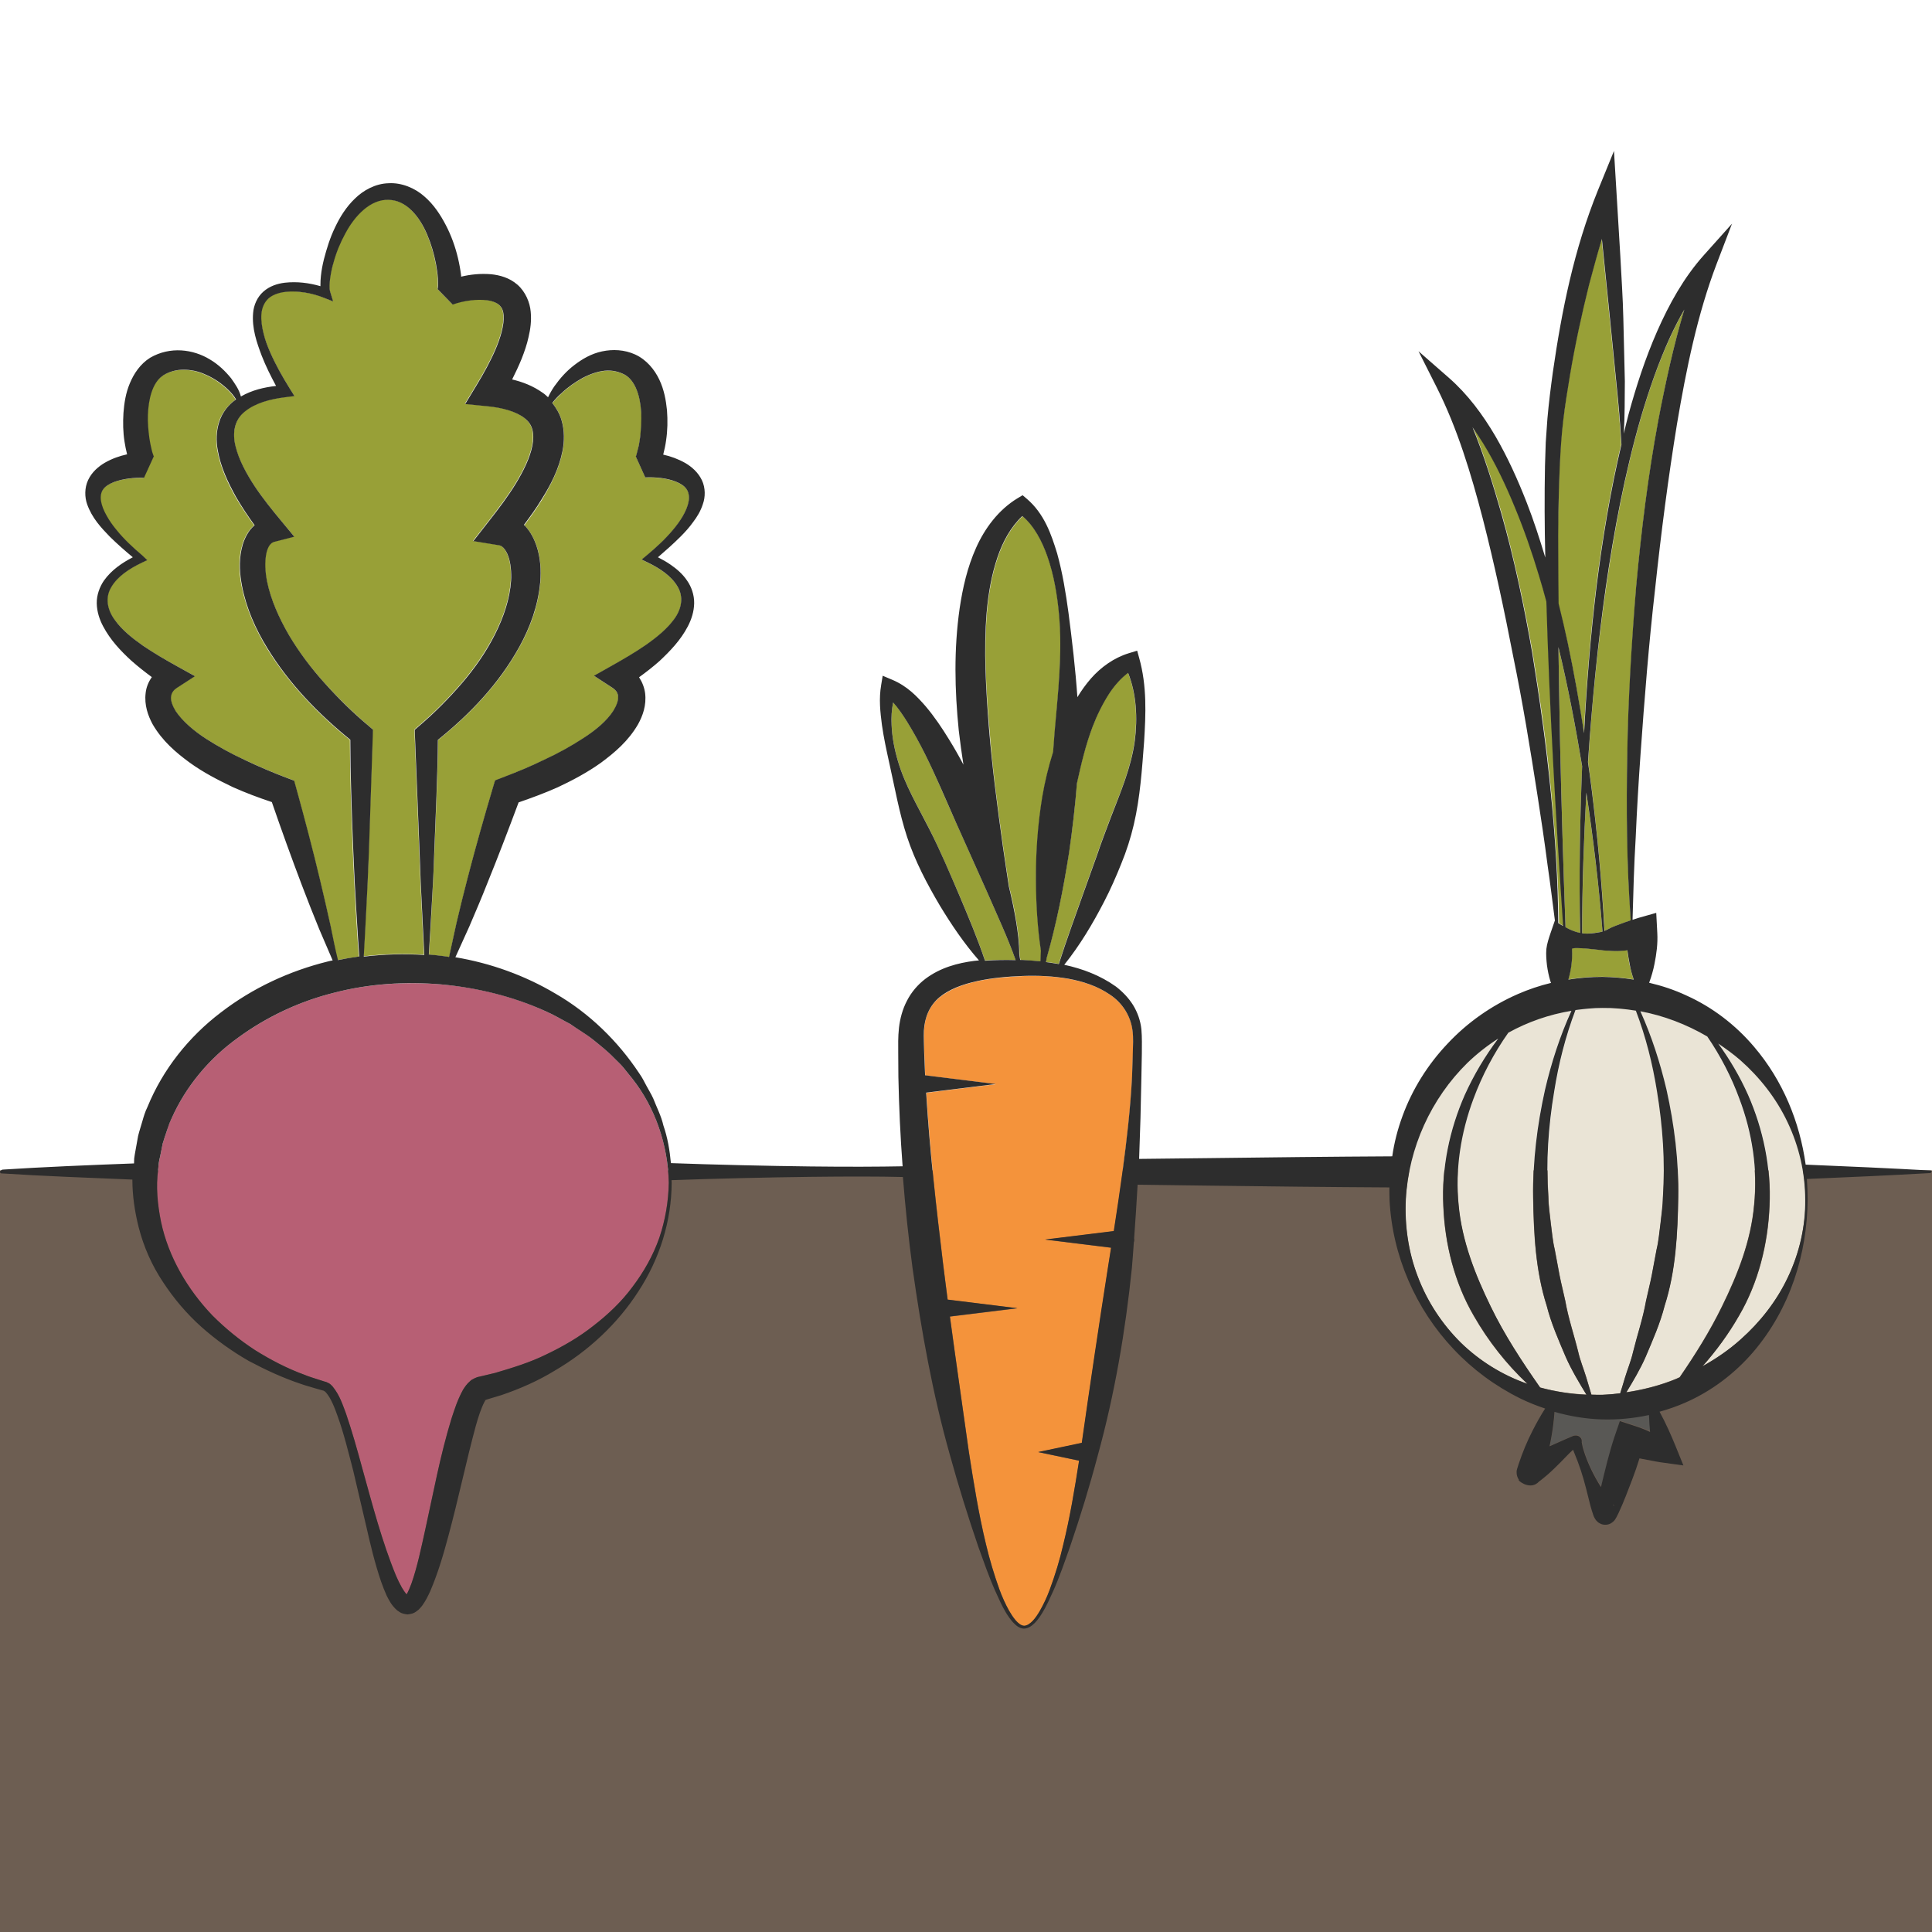 <?xml version="1.0" encoding="utf-8"?>
<!-- Generator: Adobe Illustrator 24.1.2, SVG Export Plug-In . SVG Version: 6.00 Build 0)  -->
<svg version="1.1" id="Layer_1" xmlns="http://www.w3.org/2000/svg" xmlns:xlink="http://www.w3.org/1999/xlink" x="0px" y="0px"
	 viewBox="0 0 128 128" style="enable-background:new 0 0 128 128;" xml:space="preserve">
<style type="text/css">
	.st0{fill:#6D5E52;}
	.st1{fill:#F4933B;}
	.st2{fill:#98A037;}
	.st3{fill:#E5B693;}
	.st4{fill:#EAE4D6;}
	.st5{fill:#B75F74;}
	.st6{fill:#595855;}
	.st7{fill:#2D2D2D;}
</style>
<g>
	<rect y="77.54" class="st0" width="128" height="50.46"/>
	<g>
		<path class="st1" d="M73.55,65.91c-0.8-0.56-1.78-0.88-2.77-1.06c-0.99-0.17-2.01-0.23-3.02-0.18c-1.03,0.05-2.04,0.13-3.01,0.34
			c-0.96,0.21-1.87,0.55-2.52,1.09c-0.65,0.54-0.97,1.31-1.01,2.2c-0.02,0.41,0,0.97,0.02,1.48l0.06,1.47l4.69,0.58l-4.62,0.57
			c0.23,3.79,0.66,7.58,1.12,11.36c0.09,0.78,0.2,1.56,0.3,2.35l4.62,0.57l-4.47,0.55c0.4,2.98,0.83,5.95,1.25,8.93
			c0.32,2.06,0.65,4.13,1.14,6.16c0.24,1.02,0.54,2.02,0.89,2.99c0.18,0.49,0.39,0.96,0.64,1.41c0.13,0.22,0.26,0.44,0.43,0.63
			c0.16,0.18,0.36,0.36,0.57,0.37c0.22,0,0.42-0.17,0.59-0.35c0.17-0.19,0.31-0.4,0.44-0.62c0.25-0.45,0.47-0.92,0.66-1.41
			c0.36-0.98,0.66-1.98,0.9-2.99c0.45-1.84,0.75-3.71,1.05-5.57l-2.71-0.57l2.89-0.61c0.56-3.94,1.15-7.86,1.76-11.79
			c0.06-0.38,0.12-0.76,0.18-1.14l-4.37-0.54l4.55-0.56c0.21-1.32,0.41-2.63,0.58-3.95c0.28-2.07,0.52-4.15,0.63-6.24l0.05-1.56
			c0.01-0.52,0.04-1.06-0.02-1.53C74.92,67.31,74.36,66.45,73.55,65.91z"/>
		<path class="st2" d="M67.29,63.6c-0.55-1.54-1.25-3.03-1.9-4.53l-2.06-4.6c-0.69-1.52-1.32-3.07-2.06-4.55
			c-0.37-0.74-0.77-1.46-1.19-2.14c-0.28-0.44-0.58-0.89-0.91-1.25c-0.09,0.48-0.13,0.98-0.1,1.48c0.03,0.81,0.19,1.62,0.42,2.4
			c0.46,1.58,1.32,3.02,2.06,4.47c0.74,1.46,1.37,2.97,2.03,4.48c0.59,1.4,1.18,2.8,1.68,4.27C65.95,63.59,66.62,63.58,67.29,63.6z"
			/>
		<path class="st2" d="M69.29,63.73c0.29,0.03,0.57,0.08,0.85,0.13c0.51-1.6,1.08-3.15,1.63-4.7l0.9-2.51
			c0.28-0.84,0.6-1.66,0.91-2.49c0.64-1.64,1.35-3.3,1.59-5.07c0.2-1.53,0.11-3.14-0.44-4.52c-0.49,0.36-0.9,0.84-1.25,1.37
			c-0.45,0.67-0.81,1.43-1.11,2.22c-0.45,1.19-0.76,2.45-1.03,3.73c-0.11,1.53-0.29,3.06-0.52,4.58c-0.36,2.36-0.83,4.7-1.49,7.01
			C69.32,63.57,69.31,63.65,69.29,63.73z"/>
		<path class="st2" d="M66.45,55.99c0.13,0.92,0.27,1.84,0.41,2.75c0.19,0.78,0.37,1.58,0.49,2.38c0.11,0.69,0.2,1.4,0.2,2.11
			c0.02,0.13,0.04,0.25,0.06,0.38c0.05,0,0.1,0,0.15,0c0.4,0.02,0.79,0.05,1.19,0.09c0.01-0.24,0.02-0.48,0.03-0.71
			c-0.23-1.55-0.32-3.12-0.33-4.68c-0.01-1.83,0.12-3.67,0.42-5.5c0.17-1,0.41-2,0.72-2.98c0.03-0.44,0.06-0.88,0.1-1.32
			c0.21-2.59,0.52-5.21,0.29-7.81c-0.12-1.29-0.34-2.59-0.76-3.8c-0.36-1.04-0.9-2.07-1.67-2.7c-0.77,0.73-1.29,1.69-1.64,2.72
			c-0.39,1.15-0.61,2.39-0.72,3.65c-0.21,2.52-0.06,5.1,0.16,7.67C65.74,50.81,66.09,53.4,66.45,55.99z"/>
		<path class="st3" d="M102.23,97.7c0,0,0,0,0-0.01l0,0l0,0L102.23,97.7z"/>
		<path class="st4" d="M104.39,66.92c-0.66,1.74-1.11,3.56-1.41,5.39c-0.38,2.31-0.55,4.67-0.39,7c0.01,0.58,0.1,1.16,0.16,1.74
			c0.08,0.58,0.12,1.16,0.26,1.73l0.32,1.71c0.11,0.57,0.26,1.13,0.38,1.7c0.2,1.15,0.58,2.25,0.86,3.39
			c0.13,0.58,0.36,1.12,0.53,1.68c0.11,0.38,0.23,0.76,0.34,1.14c0.24,0,0.48,0.01,0.72,0.01c0.4-0.01,0.8-0.05,1.19-0.1
			c0.11-0.35,0.21-0.7,0.32-1.05c0.17-0.57,0.4-1.11,0.53-1.68c0.28-1.14,0.66-2.24,0.86-3.39c0.12-0.57,0.27-1.13,0.38-1.7
			l0.32-1.71c0.14-0.57,0.18-1.15,0.26-1.73c0.06-0.58,0.16-1.16,0.16-1.74c0.16-2.33,0-4.68-0.39-7c-0.29-1.82-0.74-3.63-1.39-5.36
			c-0.74-0.12-1.48-0.19-2.23-0.18C105.56,66.78,104.97,66.83,104.39,66.92z"/>
		<path class="st3" d="M32.04,92.78c0.02,0,0.04-0.01,0.06-0.01c0.01,0,0.03-0.01,0.04-0.02l-0.07,0.02
			C32.06,92.77,32,92.79,32.04,92.78z"/>
		<path class="st2" d="M15.59,29.56c0.22,0.89,0.7,1.77,1.24,2.6c0.55,0.83,1.19,1.62,1.84,2.4l0.81,0.98l-1.33,0.34
			c-0.12,0.03-0.2,0.08-0.31,0.23c-0.1,0.14-0.19,0.37-0.23,0.63c-0.09,0.52-0.07,1.13,0.06,1.74c0.25,1.22,0.79,2.43,1.45,3.57
			c0.67,1.14,1.48,2.21,2.38,3.2c0.9,0.99,1.87,1.94,2.9,2.82l0.29,0.25l-0.01,0.37l-0.26,7.8c-0.04,1.3-0.11,2.61-0.18,3.91
			c-0.05,0.99-0.1,1.97-0.16,2.96c1.33-0.16,2.67-0.2,4.01-0.11c-0.05-0.95-0.1-1.9-0.14-2.84c-0.07-1.3-0.13-2.61-0.17-3.91
			l-0.31-7.8l-0.01-0.37l0.3-0.26c1.02-0.87,1.96-1.82,2.82-2.82c0.86-1,1.61-2.09,2.19-3.23c0.58-1.14,0.99-2.37,1.07-3.56
			c0.03-0.59-0.01-1.17-0.19-1.64c-0.08-0.23-0.2-0.42-0.31-0.54c-0.12-0.12-0.21-0.16-0.28-0.17l-1.72-0.28l1.07-1.37
			c0.62-0.8,1.23-1.6,1.74-2.43c0.5-0.83,0.94-1.7,1.1-2.52c0.08-0.41,0.08-0.77,0-1.07c-0.08-0.29-0.24-0.54-0.52-0.76
			c-0.56-0.44-1.49-0.69-2.42-0.78l-1.51-0.15l0.78-1.29c0.46-0.76,0.89-1.54,1.23-2.33c0.17-0.39,0.31-0.79,0.41-1.18
			c0.1-0.39,0.15-0.77,0.13-1.08c-0.03-0.32-0.12-0.51-0.27-0.66c-0.16-0.15-0.44-0.28-0.79-0.33c-0.71-0.1-1.59,0.02-2.32,0.28
			l-1-1.03c-0.01,0.05,0.03-0.11,0.03-0.25c0-0.14,0-0.3-0.01-0.46c-0.02-0.32-0.07-0.65-0.13-0.98c-0.13-0.65-0.32-1.31-0.58-1.92
			c-0.5-1.21-1.39-2.29-2.57-2.3c-1.18-0.04-2.22,1.04-2.85,2.23c-0.33,0.6-0.6,1.25-0.78,1.92c-0.09,0.34-0.17,0.68-0.22,1.01
			c-0.05,0.32-0.07,0.72-0.01,0.91l0.2,0.66l-0.61-0.24c-0.8-0.32-1.72-0.47-2.56-0.39c-0.42,0.05-0.82,0.18-1.11,0.43
			c-0.28,0.26-0.44,0.63-0.47,1.04c-0.04,0.41,0.03,0.85,0.14,1.27c0.1,0.43,0.26,0.85,0.44,1.26c0.36,0.82,0.81,1.62,1.29,2.39
			l0.32,0.51l-0.62,0.08c-0.98,0.13-1.98,0.39-2.67,0.95C15.53,27.82,15.38,28.67,15.59,29.56z"/>
		<path class="st5" d="M41.31,70.74c-0.19-0.24-0.43-0.44-0.64-0.66c-0.42-0.45-0.91-0.82-1.38-1.2c-0.47-0.39-1.01-0.69-1.5-1.03
			c-0.54-0.28-1.06-0.6-1.61-0.84c-2.2-1.01-4.56-1.58-6.94-1.79c-2.38-0.19-4.8-0.05-7.1,0.55c-2.31,0.57-4.48,1.61-6.38,2.99
			c-1.91,1.37-3.46,3.23-4.4,5.36c-0.14,0.26-0.23,0.53-0.31,0.81c-0.09,0.28-0.19,0.55-0.27,0.83l-0.17,0.85
			c-0.03,0.14-0.06,0.28-0.09,0.43l-0.04,0.43c-0.17,1.16-0.05,2.34,0.19,3.49c0.49,2.3,1.73,4.45,3.4,6.19
			c0.85,0.86,1.8,1.63,2.83,2.3c1.04,0.65,2.13,1.21,3.29,1.64c0.28,0.12,0.58,0.2,0.87,0.3l0.44,0.14l0.11,0.03
			c0.06,0.02,0.12,0.05,0.17,0.08c0.13,0.06,0.17,0.13,0.25,0.21c0.48,0.58,0.66,1.19,0.89,1.79c0.41,1.21,0.75,2.42,1.08,3.63
			c0.67,2.41,1.31,4.87,2.24,7.13c0.12,0.28,0.25,0.54,0.39,0.79c0.1,0.17,0.21,0.33,0.31,0.44c0,0,0,0,0,0
			c0.11-0.19,0.23-0.44,0.32-0.72c0.39-1.1,0.64-2.34,0.91-3.55c0.54-2.44,0.99-4.9,1.74-7.37c0.2-0.63,0.39-1.23,0.77-1.92
			c0.11-0.18,0.23-0.37,0.49-0.59c0.04-0.05,0.19-0.12,0.28-0.17c0.06-0.03,0.11-0.05,0.17-0.07c0.07-0.02,0.05-0.01,0.08-0.02
			l0.22-0.05l0.88-0.21c1.15-0.34,2.31-0.69,3.4-1.23c1.09-0.52,2.15-1.13,3.11-1.89c0.97-0.74,1.87-1.59,2.6-2.59
			c0.75-0.98,1.36-2.07,1.77-3.24c0.4-1.18,0.6-2.41,0.63-3.66c-0.06-2.49-0.89-4.96-2.42-6.89L41.31,70.74z"/>
		<path class="st2" d="M34.83,34.89c0.35,0.39,0.56,0.82,0.71,1.24c0.29,0.84,0.31,1.66,0.26,2.45c-0.14,1.57-0.67,3-1.38,4.28
			c-1.36,2.47-3.29,4.47-5.4,6.17c-0.02,2.5-0.15,4.97-0.24,7.45c-0.05,1.3-0.12,2.61-0.19,3.91c-0.05,0.95-0.11,1.91-0.17,2.86
			c0.34,0.03,0.68,0.06,1.02,0.11c0.11,0.01,0.21,0.03,0.32,0.05c0.16-0.75,0.33-1.49,0.49-2.24c0.24-1.01,0.49-2.02,0.75-3.03
			c0.52-2.01,1.09-4.01,1.68-6l0.13-0.43l0.47-0.18c0.95-0.36,1.89-0.76,2.79-1.19c0.91-0.42,1.78-0.9,2.59-1.43
			c0.8-0.52,1.54-1.15,1.99-1.82c0.21-0.33,0.33-0.67,0.31-0.92c-0.02-0.24-0.12-0.43-0.37-0.59l-1.23-0.8l1.19-0.67
			c0.78-0.43,1.54-0.88,2.26-1.38c0.71-0.5,1.39-1.05,1.87-1.71c0.48-0.66,0.64-1.45,0.22-2.15c-0.41-0.7-1.18-1.21-1.97-1.59
			l-0.41-0.2l0.35-0.29c0.61-0.51,1.21-1.06,1.71-1.66c0.5-0.59,0.95-1.29,1.06-1.94c0.1-0.67-0.23-1.02-0.85-1.27
			c-0.6-0.24-1.37-0.31-2.03-0.28l-0.62-1.37c-0.05,0.06,0.02-0.05,0.04-0.15c0.03-0.1,0.06-0.23,0.09-0.35
			c0.06-0.25,0.11-0.52,0.15-0.79c0.07-0.54,0.1-1.1,0.07-1.64c-0.06-1.07-0.38-2.1-1.08-2.5c-0.37-0.2-0.85-0.32-1.33-0.27
			c-0.49,0.05-1.01,0.23-1.49,0.49c-0.48,0.27-0.96,0.6-1.38,1c-0.21,0.2-0.42,0.41-0.6,0.63c0,0-0.01,0.01-0.01,0.02
			c0.27,0.33,0.49,0.72,0.61,1.13c0.21,0.71,0.19,1.42,0.07,2.04c-0.25,1.24-0.79,2.25-1.36,3.21c-0.37,0.6-0.77,1.16-1.18,1.71
			C34.76,34.83,34.8,34.86,34.83,34.89z"/>
		<path class="st3" d="M27.04,105.71C27.04,105.71,27.04,105.71,27.04,105.71C27.05,105.7,27.09,105.74,27.04,105.71
			C27.04,105.71,27.04,105.71,27.04,105.71z"/>
		<path class="st2" d="M107.81,62.95c-0.06,0.01-0.11,0.01-0.17,0.02c-0.23,0.02-0.46,0.04-0.7,0.03c-0.23,0.01-0.47-0.03-0.71-0.04
			c0,0-2.11-0.28-2.09-0.09c0.03,0.36,0,0.71-0.04,1.07c-0.04,0.31-0.11,0.63-0.2,0.95c0.74-0.12,1.5-0.18,2.25-0.18
			c0.7,0.01,1.39,0.07,2.08,0.18c-0.12-0.34-0.2-0.68-0.28-1.03C107.9,63.57,107.85,63.26,107.81,62.95z"/>
		<path class="st2" d="M23.77,63.38c-0.07-1-0.14-1.99-0.19-2.99c-0.08-1.3-0.15-2.61-0.2-3.91c-0.06-1.3-0.1-2.61-0.14-3.91
			c-0.04-1.18-0.06-2.35-0.06-3.55c-2.11-1.71-4.04-3.7-5.51-6.09c-0.76-1.25-1.37-2.61-1.67-4.12c-0.14-0.76-0.21-1.56-0.03-2.4
			c0.09-0.42,0.25-0.87,0.56-1.28c0.08-0.11,0.19-0.22,0.31-0.32c-0.43-0.6-0.85-1.22-1.23-1.87c-0.53-0.95-1.01-1.96-1.22-3.13
			c-0.09-0.58-0.09-1.21,0.1-1.83c0.19-0.61,0.62-1.15,1.11-1.5c0,0,0.01-0.01,0.01-0.01c-0.07-0.12-0.16-0.24-0.25-0.35
			c-0.18-0.21-0.38-0.4-0.59-0.57c-0.42-0.35-0.9-0.62-1.38-0.81c-0.48-0.19-0.99-0.26-1.46-0.23c-0.46,0.03-0.95,0.21-1.24,0.44
			c-0.63,0.48-0.88,1.51-0.92,2.54c-0.02,0.52,0.03,1.05,0.1,1.57c0.04,0.26,0.08,0.52,0.15,0.75c0.03,0.12,0.07,0.23,0.1,0.33
			c0.02,0.09,0.09,0.2,0.03,0.13l-0.64,1.4c-0.66-0.03-1.43,0.06-2.02,0.29c-0.61,0.25-0.92,0.58-0.83,1.23
			c0.04,0.32,0.19,0.66,0.38,0.99c0.18,0.33,0.41,0.65,0.66,0.95c0.5,0.61,1.09,1.15,1.7,1.68l0.34,0.29l-0.4,0.19
			c-0.79,0.38-1.57,0.89-1.98,1.59c-0.43,0.7-0.27,1.51,0.21,2.16c0.48,0.67,1.16,1.22,1.87,1.72c0.72,0.5,1.49,0.94,2.27,1.37
			l1.19,0.66l-1.22,0.79c-0.26,0.17-0.36,0.36-0.37,0.6c-0.02,0.24,0.1,0.59,0.31,0.92c0.45,0.68,1.19,1.3,1.99,1.82
			c0.81,0.52,1.68,1.01,2.59,1.42c0.91,0.43,1.84,0.83,2.79,1.19l0.48,0.18l0.12,0.43c0.56,2.04,1.1,4.08,1.59,6.13
			c0.25,1.03,0.48,2.06,0.71,3.09c0.15,0.75,0.3,1.5,0.45,2.25C22.83,63.52,23.3,63.44,23.77,63.38z"/>
		<path class="st4" d="M115.31,70.24c-0.46-0.4-0.96-0.76-1.46-1.1c0.77,1.06,1.43,2.21,1.98,3.41c1,2.28,1.54,4.81,1.41,7.35
			c-0.1,2.53-0.74,5.08-2.02,7.27c-0.69,1.2-1.51,2.32-2.42,3.35c0.89-0.5,1.75-1.08,2.53-1.78c1.28-1.13,2.38-2.52,3.13-4.12
			c0.75-1.59,1.16-3.36,1.16-5.14c-0.01-1.78-0.42-3.55-1.17-5.14C117.69,72.75,116.59,71.36,115.31,70.24z"/>
		<path class="st4" d="M116.21,79.83c0.24-2.36-0.14-4.79-0.98-7.04c-0.54-1.45-1.25-2.84-2.13-4.13c-1.38-0.81-2.88-1.38-4.43-1.67
			c0.75,1.66,1.31,3.41,1.73,5.19c0.52,2.34,0.82,4.74,0.78,7.15c-0.04,2.4-0.16,4.86-0.9,7.17c-0.29,1.17-0.79,2.28-1.26,3.39
			c-0.36,0.82-0.82,1.59-1.28,2.35c1.12-0.17,2.23-0.45,3.28-0.88c0.09-0.03,0.17-0.08,0.26-0.12c1.05-1.52,2.01-3.07,2.8-4.69
			C115.12,84.44,116,82.21,116.21,79.83z"/>
		<polygon class="st3" points="104.08,95.56 104.08,95.56 104.08,95.55 		"/>
		<path class="st6" d="M106.16,94.01c-1.07-0.04-2.13-0.21-3.15-0.5c-0.03,0.57-0.11,1.13-0.21,1.68c-0.03,0.2-0.08,0.4-0.12,0.6
			l1.13-0.5l0.3-0.13l0.1-0.04l0.08-0.03l0.06-0.01c0.08-0.01,0.17,0,0.24,0.03c0.04,0.01,0.19,0.12,0.22,0.26
			c0.02,0.07,0.01,0.13,0,0.17c0,0.01,0-0.02,0-0.02c0,0,0-0.01,0-0.01c0,0,0,0,0-0.01l0-0.05c0,0,0-0.02,0,0.01l0,0.01
			c0,0.01,0,0.03,0,0.04c0.03,0.17,0.07,0.37,0.13,0.55c0.23,0.75,0.57,1.48,0.98,2.16c0.06,0.09,0.12,0.18,0.17,0.27
			c0.27-1.12,0.53-2.28,0.91-3.38l0.34-0.99l0.92,0.3c0.37,0.12,0.73,0.25,1.1,0.39c-0.03-0.37-0.06-0.74-0.07-1.12
			C108.25,93.94,107.2,94.04,106.16,94.01z"/>
		<path class="st2" d="M103.25,42.88c0.03,2.14,0.07,4.27,0.11,6.41c0.09,4.05,0.21,8.1,0.36,12.15c0.31,0.17,0.63,0.31,0.97,0.38
			c-0.08-3.68-0.02-7.36,0.13-11.04C104.38,48.12,103.88,45.48,103.25,42.88z"/>
		<path class="st3" d="M106.85,99.67C106.85,99.67,106.85,99.67,106.85,99.67c0,0.01,0.01,0.02,0.02,0.03
			c0.02,0.03,0.05,0.06,0.07,0.08c0.01,0.01,0.01,0.01,0-0.01C106.93,99.75,106.94,99.75,106.85,99.67z"/>
		<path class="st2" d="M103.42,61.25c0.06,0.03,0.11,0.07,0.17,0.1c-0.48-7.16-0.9-14.32-1.11-21.49c-0.16-0.58-0.33-1.17-0.5-1.75
			c-0.46-1.53-0.98-3.03-1.59-4.5c-0.61-1.47-1.29-2.9-2.1-4.24c-0.22-0.36-0.46-0.71-0.7-1.06c0.75,1.87,1.35,3.79,1.91,5.72
			c0.85,3.03,1.5,6.11,2.04,9.2c0.5,3.1,0.95,6.2,1.24,9.33c0.27,2.86,0.47,5.73,0.51,8.6L103.42,61.25z"/>
		<path class="st4" d="M103.73,89.9c-0.47-1.11-0.96-2.22-1.26-3.39c-0.74-2.31-0.86-4.77-0.9-7.17c-0.04-2.41,0.26-4.82,0.78-7.15
			c0.42-1.79,0.99-3.55,1.75-5.23c-1.46,0.24-2.88,0.73-4.18,1.45c-0.96,1.36-1.74,2.84-2.31,4.38c-0.85,2.25-1.22,4.67-0.98,7.04
			c0.21,2.38,1.09,4.61,2.13,6.73c0.9,1.86,2.05,3.62,3.27,5.36c1.01,0.28,2.04,0.43,3.07,0.47
			C104.61,91.59,104.12,90.77,103.73,89.9z"/>
		<path class="st2" d="M103.85,42.59c0.43,1.98,0.78,3.97,1.08,5.97c0.18-3.23,0.43-6.46,0.82-9.68c0.4-3.17,0.92-6.34,1.66-9.47
			c0,0,0-0.01-0.01-0.01c-0.07-1.38-0.2-2.75-0.34-4.13l-0.41-4.12l-0.54-5.33c-0.3,1.01-0.58,2.03-0.85,3.04
			c-0.49,1.97-0.92,3.95-1.26,5.96c-0.17,1-0.32,2.01-0.45,3.02c-0.12,1-0.18,2.01-0.23,3.03c-0.08,2.04-0.12,4.08-0.12,6.13
			c0,0.99,0.01,1.98,0.02,2.97C103.45,40.84,103.66,41.72,103.85,42.59z"/>
		<path class="st2" d="M105.1,52.51c-0.17,3.1-0.27,6.21-0.28,9.32c0.45,0.08,1.35-0.1,1.35-0.11
			C105.93,58.64,105.55,55.57,105.1,52.51z"/>
		<path class="st2" d="M105.22,50.46c0,0.02,0,0.03,0,0.05c0.07,0.53,0.15,1.07,0.22,1.6c0.39,3.18,0.7,6.37,0.87,9.57
			c0.1-0.06,0.21-0.12,0.32-0.16c0.21-0.11,0.43-0.19,0.64-0.27c0.26-0.09,0.52-0.19,0.78-0.28c-0.26-3.68-0.3-7.37-0.23-11.06
			c0.07-3.7,0.3-7.39,0.59-11.07c0.34-3.68,0.79-7.36,1.47-11.01c0.47-2.46,0.99-4.91,1.72-7.32c-0.34,0.59-0.65,1.2-0.94,1.82
			c-0.79,1.72-1.41,3.53-1.95,5.37c-1.06,3.68-1.76,7.47-2.31,11.27C105.85,42.78,105.47,46.62,105.22,50.46z"/>
		<path class="st4" d="M95.62,79.9c-0.12-2.54,0.41-5.07,1.41-7.35c0.6-1.33,1.35-2.59,2.22-3.74c-0.73,0.47-1.42,1-2.05,1.62
			c-2.38,2.34-3.89,5.6-4.07,9.05c-0.08,1.72,0.17,3.48,0.8,5.11c0.62,1.63,1.6,3.13,2.84,4.36c1.25,1.22,2.76,2.15,4.38,2.72
			c0.01,0,0.02,0.01,0.03,0.01c-1.39-1.31-2.59-2.83-3.55-4.51C96.36,84.98,95.72,82.43,95.62,79.9z"/>
		<path class="st7" d="M127.91,77.55c-2.67-0.15-5.6-0.28-8.28-0.39c-0.39-2.81-1.5-5.56-3.42-7.81c-1.21-1.43-2.75-2.62-4.49-3.4
			c-0.79-0.37-1.61-0.64-2.46-0.84c0.15-0.41,0.27-0.82,0.35-1.23c0.14-0.69,0.23-1.38,0.19-2.07l-0.07-1.33l-1.17,0.33
			c-0.13,0.04-0.26,0.08-0.4,0.13c0.05-1.83,0.1-3.65,0.21-5.47c0.08-1.84,0.19-3.68,0.32-5.51c0.26-3.67,0.55-7.34,0.97-10.99
			c0.39-3.65,0.86-7.3,1.45-10.91c0.61-3.6,1.34-7.22,2.63-10.6l1.01-2.64l-1.87,2.09c-1.34,1.5-2.3,3.25-3.09,5.04
			c-0.79,1.8-1.39,3.65-1.9,5.52c-0.11,0.42-0.21,0.84-0.31,1.26c0.07-1.16,0.06-2.32,0.07-3.48l-0.1-4.15
			c-0.03-1.39-0.13-2.77-0.2-4.15l-0.25-4.15l-0.17-2.8l-1.06,2.6c-1.59,3.92-2.4,7.97-2.99,12.06c-0.14,1.02-0.27,2.04-0.36,3.08
			c-0.03,0.52-0.08,1.04-0.11,1.56l-0.05,1.55c-0.04,2.03-0.03,4.06,0.02,6.09c-0.37-1.22-0.76-2.44-1.23-3.64
			c-0.59-1.51-1.26-3-2.08-4.41c-0.83-1.41-1.82-2.76-3.09-3.87l-2-1.75l1.21,2.4c1.37,2.72,2.27,5.71,3.05,8.7
			c0.77,3,1.42,6.05,2.01,9.1c0.63,3.05,1.13,6.13,1.61,9.21c0.24,1.54,0.47,3.08,0.67,4.63c0.18,1.23,0.33,2.47,0.49,3.71
			L103.01,61l-0.28,0.81c-0.12,0.36-0.24,0.71-0.28,1.07c-0.03,0.36,0,0.71,0.04,1.07c0.05,0.36,0.12,0.71,0.23,1.07
			c0.01,0.03,0.03,0.07,0.04,0.1c-0.75,0.18-1.49,0.43-2.2,0.74c-1.76,0.77-3.35,1.89-4.65,3.28c-1.31,1.38-2.34,3.02-2.99,4.8
			c-0.32,0.87-0.55,1.76-0.68,2.67c-3.87,0.02-8.48,0.07-12.26,0.12c-1.29,0.01-3.11,0.03-4.51,0.05c0.07-1.8,0.12-3.6,0.15-5.4
			l0.03-1.58c0-0.53,0.02-1.04-0.03-1.61c-0.06-0.56-0.25-1.11-0.55-1.6c-0.3-0.48-0.7-0.89-1.14-1.23
			c-1.04-0.74-2.21-1.18-3.42-1.44c1.04-1.3,1.88-2.71,2.64-4.18c0.42-0.81,0.79-1.65,1.13-2.5c0.35-0.85,0.63-1.72,0.84-2.62
			c0.42-1.8,0.54-3.66,0.68-5.48c0.11-1.82,0.2-3.68-0.33-5.56l-0.13-0.47l-0.56,0.17c-0.98,0.3-1.85,0.93-2.5,1.67
			c-0.34,0.39-0.64,0.81-0.9,1.24c-0.13-1.87-0.35-3.74-0.59-5.59c-0.18-1.32-0.39-2.63-0.75-3.93c-0.39-1.27-0.85-2.64-2.03-3.64
			l-0.26-0.22l-0.35,0.21c-1.25,0.76-2.16,1.99-2.73,3.27c-0.58,1.29-0.89,2.66-1.09,4.01c-0.39,2.71-0.33,5.43-0.06,8.09
			c0.09,0.76,0.19,1.52,0.31,2.27c-0.3-0.57-0.62-1.13-0.96-1.68c-0.46-0.75-0.95-1.48-1.53-2.17c-0.59-0.68-1.23-1.35-2.22-1.77
			l-0.64-0.27l-0.1,0.61c-0.16,0.93-0.06,1.8,0.05,2.65c0.12,0.85,0.3,1.67,0.48,2.49c0.37,1.64,0.66,3.33,1.19,4.94
			c0.53,1.61,1.32,3.1,2.17,4.54c0.77,1.27,1.6,2.5,2.59,3.63c-0.1,0.01-0.21,0.02-0.31,0.03c-1.09,0.14-2.24,0.44-3.24,1.19
			c-0.5,0.38-0.93,0.88-1.22,1.45c-0.3,0.57-0.46,1.19-0.53,1.79c-0.07,0.63-0.05,1.13-0.05,1.66l0.01,1.59
			c0.04,1.98,0.13,3.96,0.28,5.93c-1.55,0.03-3.66,0.04-6.12,0.01c-2.65-0.03-6.56-0.12-9.23-0.22c-0.08-0.85-0.22-1.69-0.5-2.5
			c-0.14-0.62-0.44-1.19-0.67-1.78c-0.13-0.29-0.3-0.56-0.45-0.84c-0.15-0.28-0.29-0.57-0.48-0.83c-1.41-2.13-3.3-3.98-5.55-5.28
			c-2.02-1.2-4.29-2.02-6.63-2.41c0.31-0.68,0.61-1.35,0.92-2.03c0.41-0.96,0.82-1.91,1.2-2.88c0.72-1.77,1.4-3.56,2.07-5.35
			c0.87-0.3,1.74-0.62,2.59-1c0.98-0.46,1.96-0.98,2.87-1.63c0.9-0.67,1.8-1.42,2.45-2.54c0.31-0.56,0.57-1.26,0.47-2.07
			c-0.05-0.37-0.19-0.73-0.4-1.05c0.47-0.34,0.92-0.69,1.36-1.08c0.7-0.66,1.39-1.37,1.87-2.29c0.24-0.46,0.41-0.98,0.42-1.53
			c0.01-0.55-0.18-1.1-0.48-1.52c-0.29-0.43-0.68-0.76-1.07-1.03c-0.27-0.19-0.56-0.35-0.85-0.5c0.51-0.44,1.02-0.89,1.5-1.37
			c0.3-0.3,0.58-0.61,0.83-0.96c0.26-0.34,0.5-0.73,0.65-1.2c0.16-0.45,0.18-1.06-0.07-1.58c-0.25-0.52-0.67-0.88-1.09-1.13
			c-0.48-0.27-0.97-0.45-1.47-0.56c0.08-0.32,0.15-0.63,0.19-0.94c0.1-0.66,0.11-1.33,0.06-2c-0.07-0.67-0.19-1.36-0.51-2.03
			c-0.31-0.66-0.85-1.32-1.59-1.66c-0.72-0.33-1.5-0.36-2.2-0.21c-0.71,0.15-1.31,0.5-1.83,0.9c-0.53,0.4-0.96,0.89-1.33,1.41
			c-0.16,0.23-0.3,0.48-0.42,0.73c-0.11-0.1-0.21-0.2-0.33-0.28c-0.67-0.48-1.37-0.74-2.05-0.9c0.22-0.44,0.44-0.9,0.63-1.37
			c0.18-0.46,0.35-0.94,0.46-1.45c0.12-0.51,0.2-1.06,0.14-1.67c-0.05-0.6-0.34-1.32-0.88-1.79c-0.54-0.47-1.18-0.63-1.73-0.69
			c-0.72-0.06-1.37,0.01-2,0.16c0-0.03,0-0.06,0-0.08c-0.05-0.4-0.12-0.78-0.21-1.16c-0.18-0.75-0.44-1.48-0.8-2.17
			c-0.36-0.69-0.8-1.37-1.43-1.91c-0.62-0.55-1.5-0.92-2.36-0.87c-0.87,0.02-1.67,0.46-2.24,1.02c-0.58,0.56-0.99,1.22-1.31,1.9
			c-0.33,0.68-0.55,1.39-0.74,2.12c-0.09,0.36-0.16,0.73-0.2,1.11c-0.02,0.19-0.03,0.38-0.03,0.58c0,0.03,0,0.06,0,0.09
			c-0.76-0.22-1.55-0.32-2.36-0.23c-0.49,0.06-1,0.22-1.42,0.59c-0.41,0.36-0.64,0.9-0.68,1.41c-0.09,1.03,0.24,1.96,0.57,2.84
			c0.27,0.69,0.6,1.35,0.95,2c-0.79,0.09-1.59,0.27-2.33,0.7c-0.11-0.45-0.39-0.84-0.65-1.21c-0.39-0.48-0.85-0.92-1.41-1.25
			c-1.1-0.67-2.62-0.88-3.95-0.11c-0.66,0.41-1.09,1.07-1.35,1.7c-0.27,0.64-0.37,1.3-0.42,1.95c-0.04,0.64-0.03,1.28,0.07,1.91
			c0.04,0.28,0.1,0.55,0.17,0.84c-0.5,0.11-0.99,0.28-1.48,0.56c-0.42,0.25-0.85,0.61-1.1,1.14c-0.25,0.53-0.23,1.14-0.07,1.6
			c0.33,0.93,0.93,1.56,1.51,2.16c0.49,0.48,1,0.93,1.52,1.36c-0.71,0.37-1.4,0.83-1.91,1.54c-0.29,0.42-0.49,0.97-0.48,1.51
			c0.01,0.55,0.18,1.07,0.42,1.52c0.48,0.91,1.16,1.63,1.87,2.28c0.44,0.39,0.9,0.75,1.36,1.09c-0.22,0.31-0.37,0.67-0.41,1.05
			c-0.1,0.81,0.16,1.51,0.46,2.07c0.65,1.12,1.55,1.88,2.45,2.54c0.91,0.66,1.89,1.16,2.87,1.63c0.85,0.38,1.71,0.7,2.58,0.99
			c0.63,1.83,1.29,3.66,1.98,5.48c0.37,0.98,0.76,1.96,1.16,2.94c0.3,0.69,0.59,1.38,0.89,2.07c-0.11,0.02-0.21,0.04-0.32,0.07
			c-2.55,0.63-4.99,1.76-7.09,3.38c-2.11,1.6-3.84,3.76-4.86,6.26c-0.15,0.3-0.25,0.63-0.34,0.95c-0.09,0.32-0.2,0.64-0.28,0.97
			l-0.18,1c-0.03,0.17-0.06,0.33-0.08,0.5l-0.01,0.32c-2.74,0.1-6.12,0.24-8.72,0.41C0.04,77.55,0,77.59,0,77.64
			c0,0.05,0.04,0.1,0.09,0.1c2.59,0.17,5.95,0.3,8.68,0.41c0,1.07,0.16,2.14,0.42,3.17c0.33,1.29,0.88,2.53,1.61,3.62
			c0.72,1.1,1.57,2.1,2.54,2.97c0.97,0.86,2.02,1.61,3.13,2.25c1.13,0.6,2.29,1.14,3.5,1.54c0.3,0.11,0.61,0.18,0.91,0.28l0.46,0.13
			l0.11,0.03c0.01,0.01,0.02,0.02,0.04,0.03c0.02-0.01,0.07,0.06,0.11,0.09c0.33,0.38,0.57,1,0.77,1.57
			c0.42,1.16,0.71,2.38,1.03,3.6l0.86,3.67c0.28,1.23,0.57,2.46,0.99,3.69c0.11,0.31,0.23,0.62,0.37,0.93
			c0.16,0.31,0.31,0.63,0.69,0.97c0.13,0.08,0.21,0.17,0.41,0.22c0.09,0.02,0.18,0.04,0.28,0.05c0.1-0.01,0.21-0.03,0.32-0.06
			c0.21-0.07,0.28-0.16,0.42-0.26c0.08-0.08,0.16-0.17,0.23-0.26c0.24-0.33,0.39-0.65,0.53-0.95c0.53-1.24,0.88-2.45,1.21-3.68
			c0.66-2.44,1.17-4.91,1.81-7.27c0.16-0.57,0.35-1.17,0.57-1.59c0.04-0.07,0.07-0.12,0.08-0.14l0.12-0.04l0.93-0.28
			c1.23-0.42,2.42-0.94,3.53-1.62c2.23-1.3,4.17-3.11,5.55-5.26c1.4-2.14,2.19-4.65,2.2-7.19c0-0.06-0.01-0.11-0.01-0.17
			c2.66-0.1,6.53-0.19,9.16-0.22c2.5-0.03,4.62-0.03,6.17,0.01c0.16,2.02,0.37,4.04,0.64,6.05c0.59,4.17,1.33,8.33,2.48,12.39
			c0.56,2.03,1.19,4.05,1.87,6.04c0.36,0.99,0.7,1.99,1.13,2.95c0.22,0.48,0.43,0.97,0.7,1.42c0.14,0.23,0.29,0.45,0.47,0.65
			c0.18,0.19,0.41,0.41,0.73,0.42c0.32-0.01,0.55-0.21,0.74-0.4c0.19-0.2,0.34-0.42,0.48-0.65c0.28-0.46,0.49-0.94,0.71-1.42
			c0.43-0.96,0.77-1.96,1.12-2.95c0.68-1.99,1.3-4.01,1.84-6.05c1.12-4.07,1.83-8.23,2.26-12.42c0.05-0.57,0.09-1.13,0.13-1.7
			c0.03-0.08,0.04-0.17,0.02-0.27c0,0,0-0.01,0-0.01c0.09-1.18,0.16-2.36,0.23-3.54c1.41,0.02,3.27,0.04,4.59,0.06
			c3.73,0.05,8.26,0.1,12.09,0.12c0,0.27,0,0.54,0.01,0.81c0.18,3.72,1.74,7.26,4.25,9.91c1.25,1.33,2.75,2.44,4.41,3.26
			c0.53,0.26,1.08,0.48,1.65,0.67c-0.31,0.48-0.58,0.97-0.83,1.46c-0.37,0.72-0.67,1.45-0.93,2.23l-0.05,0.16l-0.03,0.09l-0.02,0.06
			l-0.01,0.05l-0.01,0.03l-0.01,0.09l0,0.05c-0.01,0.15,0.05,0.36,0.15,0.5c-0.14,0,0.65,0.67,1.22,0.22
			c0.22-0.19,0.06-0.05,0.1-0.09l-0.04,0.03l0.01-0.01l0.05-0.04l0.11-0.08c0.15-0.12,0.3-0.24,0.45-0.37
			c0.3-0.26,0.58-0.54,0.86-0.82c0.28-0.28,0.55-0.58,0.83-0.83l0.09,0.23c0.31,0.74,0.56,1.5,0.76,2.29l0.3,1.19
			c0.06,0.2,0.11,0.4,0.19,0.62c0.02,0.06,0.04,0.11,0.08,0.18c0.02,0.03,0.04,0.08,0.08,0.13c0.03,0.04,0.04,0.06,0.14,0.15
			c0.01,0.01,0.18,0.15,0.38,0.17c0.1,0.02,0.22,0.01,0.33-0.02c0.1-0.02,0.24-0.12,0.22-0.11c0.03-0.02,0.06-0.05,0.09-0.07
			c0.06-0.05,0.11-0.11,0.15-0.18l0.02-0.04l0.05-0.08l0.05-0.1l0.08-0.16c0.36-0.77,0.63-1.51,0.92-2.26
			c0.17-0.45,0.33-0.91,0.47-1.37c0.07,0.01,0.13,0.03,0.2,0.04c0.4,0.07,0.8,0.16,1.2,0.22l1.51,0.21l-0.49-1.21
			c-0.32-0.79-0.67-1.58-1.09-2.35c0.58-0.16,1.15-0.36,1.7-0.6c1.74-0.76,3.28-1.93,4.5-3.35c2.45-2.86,3.59-6.53,3.61-10.12
			c0-0.45-0.02-0.9-0.05-1.35c2.64-0.11,5.53-0.24,8.16-0.39c0.05,0,0.09-0.04,0.09-0.09C128,77.6,127.96,77.55,127.91,77.55z
			 M37.27,29.87c0.12-0.62,0.14-1.33-0.07-2.04c-0.12-0.41-0.34-0.79-0.61-1.13c0-0.01,0.01-0.01,0.01-0.02
			c0.18-0.23,0.38-0.44,0.6-0.63c0.42-0.4,0.9-0.73,1.38-1c0.49-0.26,1-0.44,1.49-0.49c0.49-0.05,0.96,0.07,1.33,0.27
			c0.7,0.4,1.02,1.43,1.08,2.5c0.02,0.54-0.01,1.09-0.07,1.64c-0.04,0.27-0.08,0.54-0.15,0.79c-0.03,0.12-0.06,0.25-0.09,0.35
			c-0.02,0.1-0.09,0.21-0.04,0.15l0.62,1.37c0.66-0.03,1.43,0.04,2.03,0.28c0.62,0.25,0.94,0.6,0.85,1.27
			c-0.11,0.66-0.56,1.35-1.06,1.94c-0.51,0.61-1.1,1.15-1.71,1.66l-0.35,0.29l0.41,0.2c0.79,0.38,1.56,0.89,1.97,1.59
			c0.42,0.7,0.26,1.49-0.22,2.15c-0.48,0.66-1.16,1.21-1.87,1.71c-0.72,0.5-1.48,0.94-2.26,1.38l-1.19,0.67l1.23,0.8
			c0.25,0.17,0.36,0.35,0.37,0.59c0.02,0.24-0.1,0.58-0.31,0.92c-0.44,0.68-1.18,1.3-1.99,1.82c-0.81,0.53-1.68,1.01-2.59,1.43
			c-0.9,0.44-1.84,0.83-2.79,1.19l-0.47,0.18l-0.13,0.43c-0.59,1.99-1.16,3.99-1.68,6c-0.26,1-0.51,2.01-0.75,3.03
			c-0.16,0.75-0.33,1.49-0.49,2.24c-0.11-0.02-0.21-0.04-0.32-0.05c-0.34-0.05-0.68-0.08-1.02-0.11c0.06-0.95,0.12-1.91,0.17-2.86
			c0.08-1.3,0.15-2.61,0.19-3.91c0.09-2.48,0.22-4.94,0.24-7.45c2.1-1.69,4.03-3.69,5.4-6.17c0.71-1.29,1.24-2.72,1.38-4.28
			c0.06-0.78,0.03-1.6-0.26-2.45c-0.15-0.42-0.36-0.85-0.71-1.24c-0.03-0.04-0.07-0.07-0.11-0.1c0.41-0.55,0.82-1.11,1.18-1.71
			C36.48,32.13,37.02,31.11,37.27,29.87z M16.22,27.27c0.68-0.56,1.68-0.83,2.67-0.95l0.62-0.08l-0.32-0.51
			c-0.48-0.77-0.93-1.57-1.29-2.39c-0.18-0.41-0.34-0.83-0.44-1.26c-0.11-0.43-0.17-0.86-0.14-1.27c0.03-0.41,0.19-0.78,0.47-1.04
			c0.29-0.25,0.69-0.38,1.11-0.43c0.84-0.09,1.76,0.07,2.56,0.39l0.61,0.24l-0.2-0.66c-0.06-0.19-0.04-0.59,0.01-0.91
			c0.05-0.34,0.12-0.68,0.22-1.01c0.18-0.67,0.45-1.32,0.78-1.92c0.63-1.19,1.67-2.27,2.85-2.23c1.18,0.01,2.06,1.09,2.57,2.3
			c0.26,0.61,0.45,1.26,0.58,1.92c0.06,0.33,0.11,0.66,0.13,0.98c0.01,0.16,0.01,0.32,0.01,0.46c0,0.13-0.04,0.29-0.03,0.25l1,1.03
			c0.73-0.26,1.62-0.38,2.32-0.28c0.35,0.05,0.64,0.18,0.79,0.33c0.15,0.15,0.24,0.34,0.27,0.66c0.02,0.31-0.03,0.69-0.13,1.08
			c-0.1,0.39-0.24,0.78-0.41,1.18c-0.34,0.79-0.77,1.57-1.23,2.33l-0.78,1.29l1.51,0.15c0.93,0.09,1.86,0.34,2.42,0.78
			c0.28,0.22,0.44,0.46,0.52,0.76c0.08,0.3,0.08,0.66,0,1.07c-0.16,0.82-0.6,1.69-1.1,2.52c-0.51,0.83-1.12,1.64-1.74,2.43
			l-1.07,1.37l1.72,0.28c0.07,0.01,0.16,0.05,0.28,0.17c0.11,0.12,0.23,0.31,0.31,0.54c0.17,0.46,0.22,1.05,0.19,1.64
			c-0.08,1.19-0.49,2.41-1.07,3.56c-0.58,1.15-1.33,2.23-2.19,3.23c-0.86,1-1.8,1.95-2.82,2.82l-0.3,0.26l0.01,0.37l0.31,7.8
			c0.04,1.3,0.1,2.61,0.17,3.91c0.05,0.95,0.09,1.9,0.14,2.84c-1.33-0.09-2.68-0.05-4.01,0.11c0.06-0.99,0.11-1.97,0.16-2.96
			c0.07-1.3,0.13-2.61,0.18-3.91l0.26-7.8l0.01-0.37l-0.29-0.25c-1.04-0.87-2-1.82-2.9-2.82c-0.9-0.99-1.71-2.07-2.38-3.2
			c-0.66-1.14-1.2-2.34-1.45-3.57c-0.12-0.61-0.15-1.22-0.06-1.74c0.04-0.26,0.13-0.49,0.23-0.63c0.11-0.14,0.19-0.2,0.31-0.23
			l1.33-0.34l-0.81-0.98c-0.65-0.78-1.29-1.57-1.84-2.4c-0.54-0.83-1.02-1.71-1.24-2.6C15.38,28.67,15.53,27.82,16.22,27.27z
			 M21.91,61.37c-0.23-1.03-0.46-2.06-0.71-3.09c-0.49-2.06-1.03-4.1-1.59-6.13l-0.12-0.43l-0.48-0.18
			c-0.95-0.36-1.89-0.76-2.79-1.19c-0.91-0.42-1.78-0.9-2.59-1.42c-0.8-0.52-1.54-1.15-1.99-1.82c-0.21-0.34-0.33-0.68-0.31-0.92
			c0.02-0.24,0.12-0.43,0.37-0.6l1.22-0.79l-1.19-0.66c-0.78-0.43-1.55-0.88-2.27-1.37c-0.71-0.5-1.4-1.05-1.87-1.72
			c-0.48-0.66-0.64-1.46-0.21-2.16c0.41-0.7,1.19-1.21,1.98-1.59l0.4-0.19L9.43,36.8c-0.61-0.52-1.2-1.06-1.7-1.68
			c-0.25-0.3-0.48-0.62-0.66-0.95c-0.19-0.33-0.33-0.67-0.38-0.99c-0.09-0.66,0.22-0.98,0.83-1.23c0.59-0.23,1.36-0.32,2.02-0.29
			l0.64-1.4c0.06,0.07-0.01-0.04-0.03-0.13c-0.04-0.09-0.07-0.21-0.1-0.33c-0.06-0.24-0.11-0.49-0.15-0.75
			c-0.07-0.52-0.12-1.05-0.1-1.57c0.04-1.03,0.29-2.06,0.92-2.54c0.29-0.23,0.78-0.41,1.24-0.44c0.47-0.03,0.97,0.04,1.46,0.23
			c0.48,0.19,0.96,0.46,1.38,0.81c0.21,0.17,0.41,0.36,0.59,0.57c0.09,0.11,0.18,0.23,0.25,0.35c0,0-0.01,0.01-0.01,0.01
			c-0.5,0.34-0.92,0.88-1.11,1.5c-0.2,0.61-0.2,1.25-0.1,1.83c0.2,1.16,0.69,2.17,1.22,3.13c0.38,0.65,0.79,1.27,1.23,1.87
			c-0.12,0.1-0.22,0.21-0.31,0.32c-0.31,0.42-0.47,0.86-0.56,1.28c-0.18,0.85-0.11,1.65,0.03,2.4c0.29,1.51,0.91,2.88,1.67,4.12
			c1.46,2.39,3.4,4.38,5.51,6.09c0,1.19,0.02,2.37,0.06,3.55c0.04,1.31,0.08,2.61,0.14,3.91c0.05,1.3,0.12,2.61,0.2,3.91
			c0.06,1,0.12,1.99,0.19,2.99c-0.47,0.06-0.94,0.14-1.41,0.24C22.21,62.87,22.06,62.12,21.91,61.37z M27.04,105.71
			C27.04,105.71,27.04,105.71,27.04,105.71C27.04,105.71,27.04,105.71,27.04,105.71C27.09,105.74,27.05,105.7,27.04,105.71z
			 M32.1,92.77c-0.02,0.01-0.04,0.01-0.06,0.01c-0.03,0,0.02-0.01,0.03-0.01l0.07-0.02C32.13,92.76,32.11,92.77,32.1,92.77z
			 M43.68,82.01c-0.41,1.17-1.03,2.26-1.77,3.24c-0.73,0.99-1.63,1.84-2.6,2.59c-0.96,0.76-2.02,1.37-3.11,1.89
			c-1.09,0.54-2.25,0.89-3.4,1.23l-0.88,0.21l-0.22,0.05c-0.03,0.01-0.01,0-0.08,0.02c-0.06,0.02-0.11,0.04-0.17,0.07
			c-0.1,0.05-0.24,0.12-0.28,0.17c-0.26,0.22-0.37,0.41-0.49,0.59c-0.38,0.69-0.56,1.3-0.77,1.92c-0.76,2.47-1.2,4.94-1.74,7.37
			c-0.27,1.21-0.52,2.44-0.91,3.55c-0.1,0.27-0.21,0.53-0.32,0.72c0,0,0,0,0,0c-0.1-0.11-0.21-0.27-0.31-0.44
			c-0.14-0.25-0.27-0.51-0.39-0.79c-0.93-2.25-1.57-4.72-2.24-7.13c-0.33-1.22-0.67-2.43-1.08-3.63c-0.23-0.6-0.41-1.2-0.89-1.79
			c-0.08-0.07-0.13-0.15-0.25-0.21c-0.06-0.03-0.12-0.06-0.17-0.08l-0.11-0.03l-0.44-0.14c-0.29-0.1-0.59-0.18-0.87-0.3
			c-1.16-0.42-2.25-0.99-3.29-1.64c-1.03-0.67-1.97-1.44-2.83-2.3c-1.67-1.75-2.91-3.89-3.4-6.19c-0.23-1.15-0.35-2.33-0.19-3.49
			l0.04-0.43c0.02-0.14,0.06-0.29,0.09-0.43l0.17-0.85c0.08-0.28,0.18-0.55,0.27-0.83c0.09-0.28,0.18-0.55,0.31-0.81
			c0.94-2.13,2.49-3.99,4.4-5.36c1.9-1.39,4.08-2.42,6.38-2.99c2.3-0.6,4.72-0.75,7.1-0.55c2.38,0.22,4.74,0.79,6.94,1.79
			c0.55,0.24,1.07,0.56,1.61,0.84c0.49,0.35,1.03,0.65,1.5,1.03c0.47,0.38,0.96,0.76,1.38,1.2c0.21,0.22,0.45,0.42,0.64,0.66
			l0.58,0.72c1.53,1.93,2.36,4.41,2.42,6.89C44.29,79.6,44.08,80.83,43.68,82.01z M70.83,56.48c0.22-1.52,0.4-3.05,0.52-4.58
			c0.28-1.28,0.58-2.54,1.03-3.73c0.3-0.79,0.67-1.54,1.11-2.22c0.35-0.53,0.76-1,1.25-1.37c0.55,1.38,0.64,2.99,0.44,4.52
			c-0.24,1.77-0.96,3.43-1.59,5.07c-0.31,0.83-0.63,1.65-0.91,2.49l-0.9,2.51c-0.55,1.55-1.12,3.1-1.63,4.7
			c-0.28-0.05-0.57-0.09-0.85-0.13c0.02-0.08,0.03-0.17,0.04-0.25C70,61.18,70.46,58.84,70.83,56.48z M65.37,40.56
			c0.11-1.26,0.33-2.5,0.72-3.65c0.35-1.03,0.87-1.99,1.64-2.72c0.77,0.64,1.31,1.66,1.67,2.7c0.42,1.21,0.64,2.5,0.76,3.8
			c0.24,2.6-0.07,5.22-0.29,7.81c-0.04,0.44-0.06,0.88-0.1,1.32c-0.31,0.98-0.55,1.98-0.72,2.98c-0.3,1.83-0.43,3.67-0.42,5.5
			c0.01,1.57,0.1,3.13,0.33,4.68c-0.01,0.24-0.02,0.47-0.03,0.71c-0.4-0.04-0.8-0.07-1.19-0.09c-0.05,0-0.1,0-0.15,0
			c-0.02-0.13-0.04-0.25-0.06-0.38c0-0.71-0.09-1.42-0.2-2.11c-0.13-0.8-0.3-1.59-0.49-2.38c-0.14-0.92-0.28-1.84-0.41-2.75
			c-0.36-2.59-0.7-5.17-0.91-7.75C65.32,45.66,65.16,43.08,65.37,40.56z M63.58,59.37c-0.65-1.51-1.28-3.02-2.03-4.48
			c-0.74-1.46-1.6-2.89-2.06-4.47c-0.23-0.78-0.39-1.59-0.42-2.4c-0.03-0.5,0.01-1.01,0.1-1.48c0.33,0.36,0.63,0.81,0.91,1.25
			c0.42,0.68,0.82,1.4,1.19,2.14c0.74,1.48,1.38,3.02,2.06,4.55l2.06,4.6c0.65,1.5,1.35,2.98,1.9,4.53
			c-0.67-0.02-1.34-0.01-2.03,0.04C64.76,62.17,64.17,60.77,63.58,59.37z M75.05,69.81L75,71.37c-0.11,2.09-0.35,4.17-0.63,6.24
			c-0.18,1.32-0.38,2.64-0.58,3.95l-4.55,0.56l4.37,0.54c-0.06,0.38-0.12,0.76-0.18,1.14c-0.62,3.93-1.2,7.85-1.76,11.79l-2.89,0.61
			l2.71,0.57c-0.29,1.87-0.6,3.74-1.05,5.57c-0.23,1.02-0.54,2.02-0.9,2.99c-0.18,0.49-0.4,0.96-0.66,1.41
			c-0.13,0.22-0.27,0.44-0.44,0.62c-0.17,0.18-0.37,0.34-0.59,0.35c-0.21-0.01-0.41-0.18-0.57-0.37c-0.16-0.19-0.3-0.41-0.43-0.63
			c-0.25-0.45-0.46-0.92-0.64-1.41c-0.35-0.98-0.65-1.98-0.89-2.99c-0.49-2.03-0.82-4.1-1.14-6.16c-0.41-2.98-0.85-5.95-1.25-8.93
			l4.47-0.55l-4.62-0.57c-0.1-0.78-0.2-1.56-0.3-2.35c-0.46-3.78-0.89-7.57-1.12-11.36l4.62-0.57l-4.69-0.58l-0.06-1.47
			c-0.01-0.51-0.04-1.07-0.02-1.48c0.05-0.89,0.37-1.65,1.01-2.2c0.65-0.55,1.56-0.88,2.52-1.09c0.96-0.21,1.98-0.3,3.01-0.34
			c1.01-0.04,2.03,0.01,3.02,0.18c0.99,0.18,1.96,0.5,2.77,1.06c0.82,0.54,1.37,1.41,1.49,2.37C75.1,68.75,75.06,69.29,75.05,69.81z
			 M102.23,97.69c0,0.01,0,0.02,0,0.01L102.23,97.69L102.23,97.69L102.23,97.69z M109.78,72.31c0.38,2.31,0.55,4.67,0.39,7
			c-0.01,0.58-0.1,1.16-0.16,1.74c-0.08,0.58-0.12,1.16-0.26,1.73l-0.32,1.71c-0.11,0.57-0.26,1.13-0.38,1.7
			c-0.2,1.15-0.58,2.25-0.86,3.39c-0.13,0.58-0.36,1.12-0.53,1.68c-0.1,0.35-0.21,0.7-0.32,1.05c-0.39,0.05-0.79,0.08-1.19,0.1
			c-0.24,0.01-0.48,0-0.72-0.01c-0.11-0.38-0.23-0.76-0.34-1.14c-0.17-0.57-0.4-1.11-0.53-1.68c-0.28-1.14-0.66-2.24-0.86-3.39
			c-0.12-0.57-0.27-1.13-0.38-1.7l-0.32-1.71c-0.14-0.57-0.18-1.15-0.26-1.73c-0.06-0.58-0.16-1.16-0.16-1.74
			c-0.16-2.33,0-4.68,0.39-7c0.29-1.83,0.75-3.65,1.41-5.39c0.59-0.08,1.18-0.14,1.77-0.14c0.75-0.01,1.49,0.06,2.23,0.18
			C109.04,68.69,109.49,70.49,109.78,72.31z M108.24,64.9c-0.69-0.11-1.39-0.17-2.08-0.18c-0.75,0-1.5,0.06-2.25,0.18
			c0.09-0.32,0.16-0.63,0.2-0.95c0.04-0.36,0.07-0.71,0.04-1.07c-0.02-0.19,2.09,0.09,2.09,0.09c0.24,0.01,0.48,0.04,0.71,0.04
			c0.24,0.01,0.47-0.01,0.7-0.03c0.06-0.01,0.11-0.01,0.17-0.02c0.04,0.31,0.09,0.62,0.15,0.92
			C108.03,64.22,108.12,64.56,108.24,64.9z M104.69,61.81c-0.33-0.07-0.66-0.2-0.97-0.38c-0.15-4.05-0.27-8.1-0.36-12.15
			c-0.04-2.14-0.08-4.27-0.11-6.41c0.63,2.6,1.13,5.24,1.57,7.89C104.67,54.45,104.61,58.13,104.69,61.81z M104.82,61.83
			c0-3.11,0.11-6.22,0.28-9.32c0.46,3.06,0.83,6.13,1.07,9.21C106.17,61.73,105.27,61.92,104.82,61.83z M108.7,27.7
			c0.54-1.83,1.16-3.64,1.95-5.37c0.29-0.62,0.6-1.23,0.94-1.82c-0.72,2.41-1.25,4.86-1.72,7.32c-0.68,3.65-1.13,7.32-1.47,11.01
			c-0.3,3.69-0.53,7.38-0.59,11.07c-0.07,3.69-0.04,7.38,0.23,11.06c-0.26,0.09-0.52,0.18-0.78,0.28c-0.22,0.08-0.43,0.16-0.64,0.27
			c-0.11,0.05-0.21,0.11-0.32,0.16c-0.17-3.2-0.47-6.39-0.87-9.57c-0.07-0.53-0.14-1.07-0.22-1.6c0-0.02,0-0.04,0-0.05
			c0.26-3.84,0.63-7.68,1.17-11.49C106.93,35.17,107.64,31.38,108.7,27.7z M103.34,30.88c0.05-1.02,0.11-2.03,0.23-3.03
			c0.12-1,0.28-2.01,0.45-3.02c0.34-2.01,0.77-3.99,1.26-5.96c0.27-1.01,0.55-2.04,0.85-3.04l0.54,5.33l0.41,4.12
			c0.14,1.37,0.27,2.75,0.34,4.13c0,0,0,0.01,0.01,0.01c-0.74,3.13-1.26,6.29-1.66,9.47c-0.39,3.22-0.65,6.45-0.82,9.68
			c-0.31-2-0.66-3.99-1.08-5.97c-0.19-0.88-0.39-1.75-0.61-2.62c-0.01-0.99-0.02-1.98-0.02-2.97
			C103.22,34.96,103.25,32.91,103.34,30.88z M102.75,52.56c-0.3-3.12-0.74-6.23-1.24-9.33c-0.54-3.09-1.18-6.17-2.04-9.2
			c-0.55-1.93-1.15-3.85-1.91-5.72c0.24,0.35,0.48,0.7,0.7,1.06c0.82,1.34,1.5,2.78,2.1,4.24c0.61,1.47,1.13,2.97,1.59,4.5
			c0.18,0.58,0.34,1.16,0.5,1.75c0.21,7.18,0.63,14.34,1.11,21.49c-0.06-0.03-0.11-0.06-0.17-0.1l-0.15-0.09
			C103.22,58.29,103.03,55.42,102.75,52.56z M101.16,91.67c-1.62-0.57-3.13-1.5-4.38-2.72c-1.24-1.23-2.22-2.72-2.84-4.36
			c-0.63-1.63-0.88-3.39-0.8-5.11c0.18-3.45,1.69-6.71,4.07-9.05c0.63-0.61,1.32-1.15,2.05-1.62c-0.87,1.15-1.62,2.41-2.22,3.74
			c-1,2.28-1.54,4.81-1.41,7.35c0.1,2.53,0.74,5.08,2.02,7.27c0.96,1.68,2.16,3.2,3.55,4.51C101.18,91.67,101.17,91.67,101.16,91.67
			z M102.04,91.93c-1.22-1.75-2.37-3.5-3.27-5.36c-1.04-2.13-1.91-4.36-2.13-6.73c-0.24-2.36,0.14-4.79,0.98-7.04
			c0.57-1.54,1.35-3.02,2.31-4.38c1.3-0.72,2.72-1.21,4.18-1.45c-0.76,1.67-1.33,3.43-1.75,5.23c-0.52,2.34-0.82,4.74-0.78,7.15
			c0.04,2.4,0.16,4.86,0.9,7.17c0.29,1.17,0.79,2.28,1.26,3.39c0.38,0.87,0.88,1.69,1.37,2.5C104.07,92.36,103.04,92.2,102.04,91.93
			z M104.08,95.56C104.08,95.56,104.08,95.56,104.08,95.56C104.08,95.56,104.08,95.56,104.08,95.56
			C104.08,95.56,104.08,95.56,104.08,95.56z M106.94,99.78c-0.02-0.01-0.04-0.05-0.07-0.08c-0.01-0.01-0.02-0.02-0.02-0.03
			c0,0,0,0,0,0C106.94,99.75,106.93,99.75,106.94,99.78C106.95,99.79,106.95,99.79,106.94,99.78z M108.24,94.45l-0.92-0.3
			l-0.34,0.99c-0.37,1.1-0.64,2.25-0.91,3.38c-0.06-0.09-0.12-0.18-0.17-0.27c-0.41-0.69-0.75-1.41-0.98-2.16
			c-0.06-0.18-0.1-0.38-0.13-0.55c0,0.01,0,0.01,0,0.01c0,0.01-0.01,0.03,0,0.02c0.01-0.04,0.01-0.1,0-0.17
			c-0.03-0.15-0.18-0.25-0.22-0.26c-0.07-0.03-0.16-0.04-0.24-0.03l-0.06,0.01l-0.08,0.03l-0.1,0.04l-0.3,0.13l-1.13,0.5
			c0.04-0.2,0.09-0.4,0.12-0.6c0.1-0.55,0.17-1.11,0.21-1.68c1.02,0.29,2.08,0.47,3.15,0.5c1.04,0.03,2.09-0.07,3.11-0.29
			c0.01,0.38,0.04,0.75,0.07,1.12C108.97,94.7,108.61,94.57,108.24,94.45z M111.29,91.25c-0.09,0.04-0.17,0.08-0.26,0.12
			c-1.05,0.43-2.16,0.71-3.28,0.88c0.46-0.76,0.92-1.53,1.28-2.35c0.47-1.11,0.96-2.22,1.26-3.39c0.74-2.31,0.86-4.77,0.9-7.17
			c0.04-2.41-0.26-4.82-0.78-7.15c-0.42-1.78-0.98-3.53-1.73-5.19c1.55,0.29,3.04,0.86,4.43,1.67c0.88,1.29,1.6,2.68,2.13,4.13
			c0.85,2.25,1.22,4.67,0.98,7.04c-0.21,2.38-1.09,4.61-2.13,6.73C113.3,88.19,112.33,89.73,111.29,91.25z M118.45,84.62
			c-0.75,1.59-1.85,2.98-3.13,4.12c-0.78,0.7-1.63,1.28-2.53,1.78c0.91-1.02,1.73-2.14,2.42-3.35c1.28-2.19,1.91-4.74,2.02-7.27
			c0.12-2.54-0.41-5.07-1.41-7.35c-0.54-1.21-1.21-2.35-1.98-3.41c0.5,0.34,1,0.7,1.46,1.1c1.28,1.13,2.38,2.52,3.13,4.11
			c0.76,1.59,1.17,3.36,1.17,5.14C119.62,81.26,119.21,83.03,118.45,84.62z"/>
		<path class="st7" d="M104.8,95.47C104.8,95.45,104.8,95.47,104.8,95.47l0,0.05c0,0,0,0,0,0.01c0-0.02,0-0.03,0-0.04L104.8,95.47z"
			/>
	</g>
</g>
</svg>
